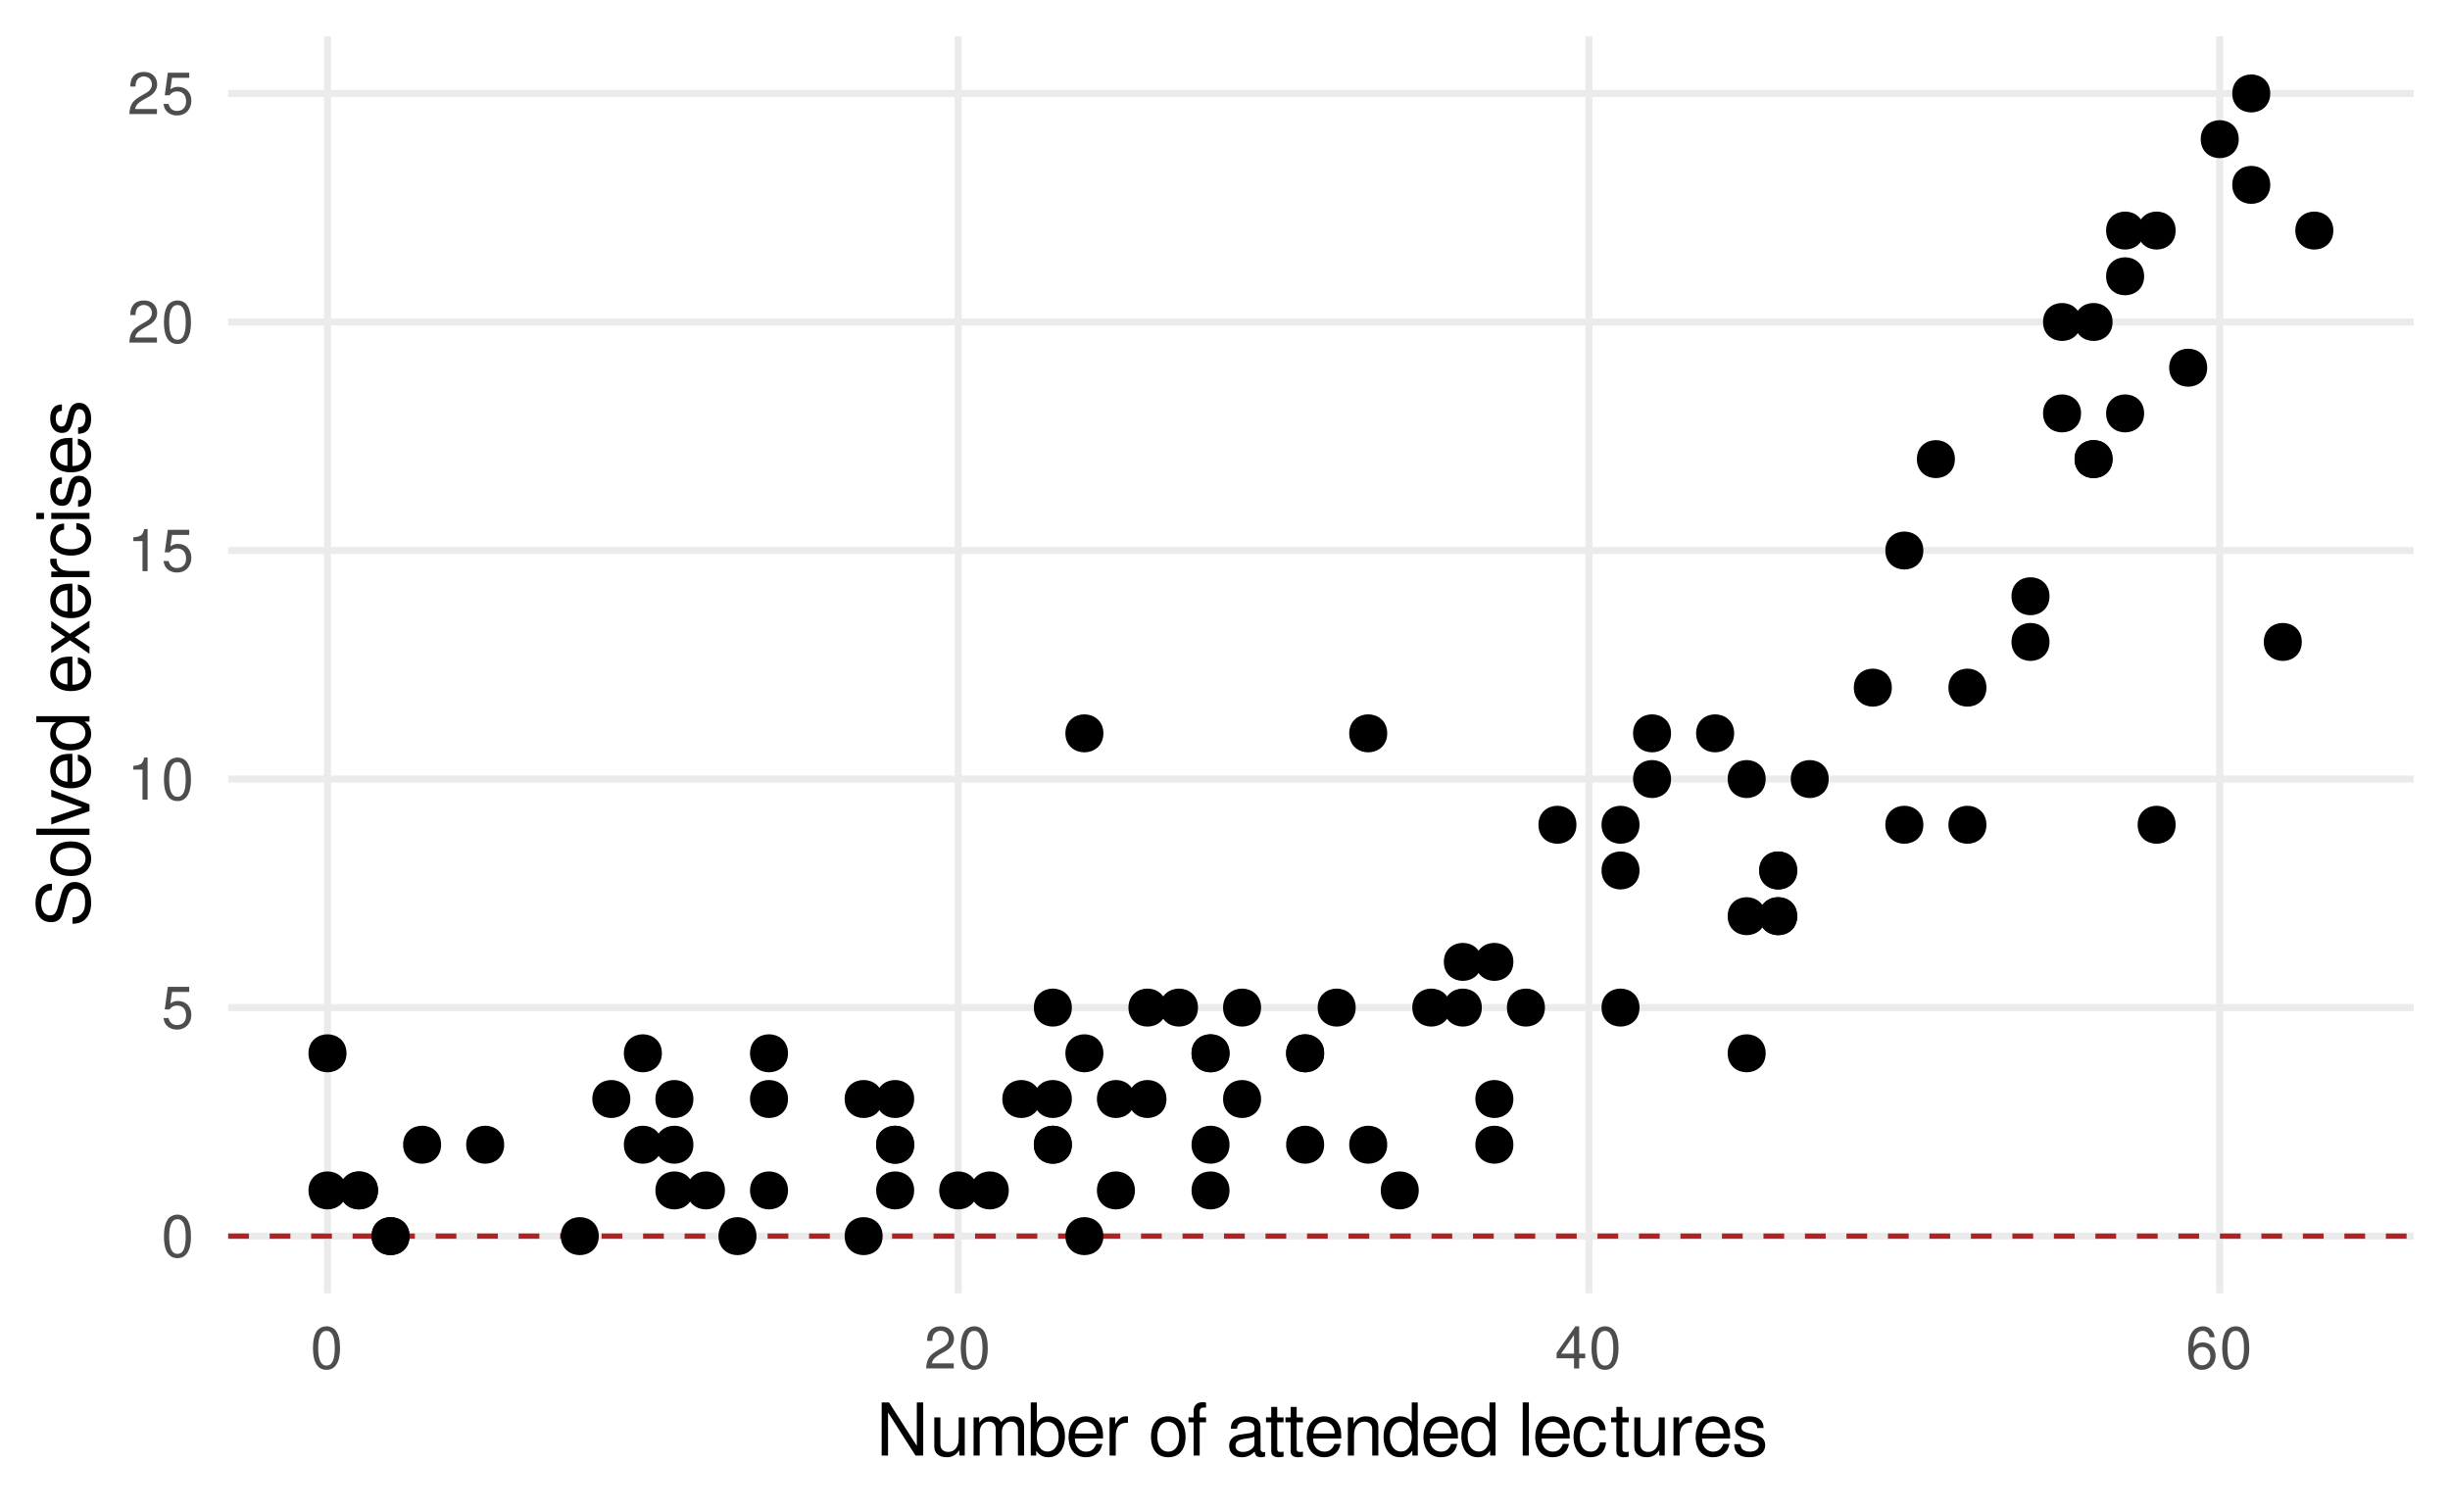 <?xml version="1.0" encoding="UTF-8"?>
<svg xmlns="http://www.w3.org/2000/svg" xmlns:xlink="http://www.w3.org/1999/xlink" width="504pt" height="311pt" viewBox="0 0 504 311" version="1.1">
<defs>
<g>
<symbol overflow="visible" id="glyph0-0">
<path style="stroke:none;" d=""/>
</symbol>
<symbol overflow="visible" id="glyph0-1">
<path style="stroke:none;" d="M 3.297 -8.672 C 2.516 -8.672 1.781 -8.312 1.344 -7.734 C 0.797 -6.953 0.516 -5.812 0.516 -4.203 C 0.516 -1.266 1.469 0.281 3.297 0.281 C 5.094 0.281 6.078 -1.266 6.078 -4.125 C 6.078 -5.812 5.812 -6.938 5.25 -7.734 C 4.812 -8.328 4.109 -8.672 3.297 -8.672 Z M 3.297 -7.734 C 4.438 -7.734 5 -6.578 5 -4.219 C 5 -1.75 4.453 -0.594 3.281 -0.594 C 2.156 -0.594 1.594 -1.797 1.594 -4.188 C 1.594 -6.578 2.156 -7.734 3.297 -7.734 Z M 3.297 -7.734 "/>
</symbol>
<symbol overflow="visible" id="glyph0-2">
<path style="stroke:none;" d="M 5.719 -8.516 L 1.312 -8.516 L 0.688 -3.875 L 1.656 -3.875 C 2.141 -4.469 2.562 -4.672 3.234 -4.672 C 4.375 -4.672 5.078 -3.891 5.078 -2.625 C 5.078 -1.406 4.375 -0.656 3.219 -0.656 C 2.297 -0.656 1.734 -1.125 1.469 -2.094 L 0.422 -2.094 C 0.562 -1.391 0.688 -1.062 0.938 -0.75 C 1.422 -0.094 2.281 0.281 3.234 0.281 C 4.953 0.281 6.156 -0.969 6.156 -2.766 C 6.156 -4.453 5.047 -5.609 3.406 -5.609 C 2.812 -5.609 2.328 -5.453 1.844 -5.094 L 2.172 -7.469 L 5.719 -7.469 Z M 5.719 -8.516 "/>
</symbol>
<symbol overflow="visible" id="glyph0-3">
<path style="stroke:none;" d="M 3.109 -6.188 L 3.109 0 L 4.156 0 L 4.156 -8.672 L 3.469 -8.672 C 3.094 -7.344 2.859 -7.156 1.219 -6.953 L 1.219 -6.188 Z M 3.109 -6.188 "/>
</symbol>
<symbol overflow="visible" id="glyph0-4">
<path style="stroke:none;" d="M 6.078 -1.047 L 1.594 -1.047 C 1.703 -1.766 2.094 -2.219 3.125 -2.859 L 4.328 -3.531 C 5.516 -4.188 6.125 -5.078 6.125 -6.141 C 6.125 -6.859 5.844 -7.531 5.344 -8 C 4.844 -8.453 4.219 -8.672 3.406 -8.672 C 2.328 -8.672 1.531 -8.297 1.062 -7.547 C 0.75 -7.094 0.625 -6.547 0.594 -5.672 L 1.656 -5.672 C 1.688 -6.266 1.766 -6.609 1.906 -6.906 C 2.188 -7.422 2.734 -7.75 3.375 -7.75 C 4.328 -7.75 5.047 -7.062 5.047 -6.125 C 5.047 -5.422 4.656 -4.828 3.906 -4.391 L 2.797 -3.75 C 1.016 -2.719 0.5 -1.906 0.406 -0.016 L 6.078 -0.016 Z M 6.078 -1.047 "/>
</symbol>
<symbol overflow="visible" id="glyph0-5">
<path style="stroke:none;" d="M 3.922 -2.094 L 3.922 0 L 4.984 0 L 4.984 -2.094 L 6.234 -2.094 L 6.234 -3.047 L 4.984 -3.047 L 4.984 -8.672 L 4.203 -8.672 L 0.344 -3.219 L 0.344 -2.094 Z M 3.922 -3.047 L 1.266 -3.047 L 3.922 -6.875 Z M 3.922 -3.047 "/>
</symbol>
<symbol overflow="visible" id="glyph0-6">
<path style="stroke:none;" d="M 5.969 -6.422 C 5.766 -7.844 4.859 -8.672 3.562 -8.672 C 2.625 -8.672 1.781 -8.219 1.281 -7.438 C 0.75 -6.594 0.516 -5.531 0.516 -3.953 C 0.516 -2.5 0.719 -1.578 1.234 -0.797 C 1.688 -0.094 2.438 0.281 3.375 0.281 C 4.984 0.281 6.156 -0.938 6.156 -2.625 C 6.156 -4.219 5.078 -5.359 3.547 -5.359 C 2.719 -5.359 2.047 -5.047 1.594 -4.406 C 1.609 -6.547 2.281 -7.734 3.484 -7.734 C 4.234 -7.734 4.75 -7.266 4.922 -6.422 Z M 3.422 -4.422 C 4.438 -4.422 5.078 -3.703 5.078 -2.547 C 5.078 -1.453 4.359 -0.656 3.391 -0.656 C 2.406 -0.656 1.656 -1.484 1.656 -2.594 C 1.656 -3.672 2.375 -4.422 3.422 -4.422 Z M 3.422 -4.422 "/>
</symbol>
<symbol overflow="visible" id="glyph1-0">
<path style="stroke:none;" d=""/>
</symbol>
<symbol overflow="visible" id="glyph1-1">
<path style="stroke:none;" d="M 9.688 -10.938 L 8.375 -10.938 L 8.375 -2 L 2.656 -10.938 L 1.141 -10.938 L 1.141 0 L 2.453 0 L 2.453 -8.859 L 8.109 0 L 9.688 0 Z M 9.688 -10.938 "/>
</symbol>
<symbol overflow="visible" id="glyph1-2">
<path style="stroke:none;" d="M 7.234 0 L 7.234 -7.859 L 5.984 -7.859 L 5.984 -3.406 C 5.984 -1.797 5.141 -0.75 3.844 -0.75 C 2.844 -0.75 2.219 -1.344 2.219 -2.297 L 2.219 -7.859 L 0.969 -7.859 L 0.969 -1.797 C 0.969 -0.5 1.953 0.344 3.484 0.344 C 4.641 0.344 5.375 -0.062 6.109 -1.094 L 6.109 0 Z M 7.234 0 "/>
</symbol>
<symbol overflow="visible" id="glyph1-3">
<path style="stroke:none;" d="M 1.047 -7.859 L 1.047 0 L 2.312 0 L 2.312 -4.938 C 2.312 -6.078 3.141 -6.984 4.156 -6.984 C 5.078 -6.984 5.609 -6.422 5.609 -5.422 L 5.609 0 L 6.875 0 L 6.875 -4.938 C 6.875 -6.078 7.688 -6.984 8.719 -6.984 C 9.625 -6.984 10.172 -6.406 10.172 -5.422 L 10.172 0 L 11.438 0 L 11.438 -5.891 C 11.438 -7.312 10.625 -8.078 9.156 -8.078 C 8.094 -8.078 7.469 -7.766 6.734 -6.891 C 6.266 -7.719 5.641 -8.078 4.625 -8.078 C 3.562 -8.078 2.859 -7.688 2.203 -6.75 L 2.203 -7.859 Z M 1.047 -7.859 "/>
</symbol>
<symbol overflow="visible" id="glyph1-4">
<path style="stroke:none;" d="M 0.812 -10.938 L 0.812 0 L 1.938 0 L 1.938 -1 C 2.531 -0.094 3.328 0.344 4.422 0.344 C 6.5 0.344 7.844 -1.344 7.844 -3.953 C 7.844 -6.516 6.562 -8.078 4.484 -8.078 C 3.406 -8.078 2.641 -7.688 2.062 -6.797 L 2.062 -10.938 Z M 4.25 -6.922 C 5.641 -6.922 6.547 -5.703 6.547 -3.828 C 6.547 -2.047 5.609 -0.828 4.25 -0.828 C 2.906 -0.828 2.062 -2.031 2.062 -3.875 C 2.062 -5.719 2.906 -6.922 4.25 -6.922 Z M 4.25 -6.922 "/>
</symbol>
<symbol overflow="visible" id="glyph1-5">
<path style="stroke:none;" d="M 7.688 -3.516 C 7.688 -4.703 7.609 -5.438 7.375 -6.016 C 6.875 -7.312 5.672 -8.078 4.203 -8.078 C 2.016 -8.078 0.594 -6.422 0.594 -3.828 C 0.594 -1.234 1.953 0.344 4.172 0.344 C 5.969 0.344 7.219 -0.672 7.531 -2.391 L 6.266 -2.391 C 5.922 -1.344 5.219 -0.812 4.219 -0.812 C 3.422 -0.812 2.75 -1.172 2.328 -1.828 C 2.031 -2.281 1.922 -2.734 1.906 -3.516 Z M 1.938 -4.531 C 2.047 -5.984 2.922 -6.938 4.188 -6.938 C 5.453 -6.938 6.344 -5.938 6.344 -4.531 Z M 1.938 -4.531 "/>
</symbol>
<symbol overflow="visible" id="glyph1-6">
<path style="stroke:none;" d="M 1.031 -7.859 L 1.031 0 L 2.297 0 L 2.297 -4.078 C 2.312 -5.969 3.094 -6.812 4.812 -6.766 L 4.812 -8.047 C 4.609 -8.062 4.484 -8.078 4.328 -8.078 C 3.531 -8.078 2.906 -7.609 2.188 -6.438 L 2.188 -7.859 Z M 1.031 -7.859 "/>
</symbol>
<symbol overflow="visible" id="glyph1-7">
<path style="stroke:none;" d=""/>
</symbol>
<symbol overflow="visible" id="glyph1-8">
<path style="stroke:none;" d="M 4.078 -8.078 C 1.859 -8.078 0.547 -6.516 0.547 -3.875 C 0.547 -1.219 1.859 0.344 4.094 0.344 C 6.312 0.344 7.656 -1.234 7.656 -3.812 C 7.656 -6.547 6.359 -8.078 4.078 -8.078 Z M 4.094 -6.938 C 5.5 -6.938 6.344 -5.781 6.344 -3.828 C 6.344 -1.969 5.469 -0.812 4.094 -0.812 C 2.703 -0.812 1.844 -1.969 1.844 -3.875 C 1.844 -5.781 2.703 -6.938 4.094 -6.938 Z M 4.094 -6.938 "/>
</symbol>
<symbol overflow="visible" id="glyph1-9">
<path style="stroke:none;" d="M 3.875 -7.859 L 2.562 -7.859 L 2.562 -9.094 C 2.562 -9.609 2.844 -9.891 3.438 -9.891 C 3.547 -9.891 3.578 -9.891 3.875 -9.875 L 3.875 -10.906 C 3.578 -10.969 3.422 -10.984 3.172 -10.984 C 2.016 -10.984 1.312 -10.312 1.312 -9.188 L 1.312 -7.859 L 0.266 -7.859 L 0.266 -6.844 L 1.312 -6.844 L 1.312 0 L 2.562 0 L 2.562 -6.844 L 3.875 -6.844 Z M 3.875 -7.859 "/>
</symbol>
<symbol overflow="visible" id="glyph1-10">
<path style="stroke:none;" d="M 8.031 -0.734 C 7.891 -0.703 7.828 -0.703 7.75 -0.703 C 7.312 -0.703 7.078 -0.938 7.078 -1.312 L 7.078 -5.938 C 7.078 -7.328 6.062 -8.078 4.125 -8.078 C 2.969 -8.078 2.062 -7.75 1.516 -7.172 C 1.156 -6.766 1 -6.312 0.969 -5.531 L 2.234 -5.531 C 2.344 -6.5 2.906 -6.938 4.078 -6.938 C 5.219 -6.938 5.828 -6.516 5.828 -5.766 L 5.828 -5.438 C 5.812 -4.891 5.547 -4.688 4.531 -4.562 C 2.766 -4.328 2.484 -4.281 2.016 -4.078 C 1.094 -3.688 0.625 -3 0.625 -1.984 C 0.625 -0.562 1.625 0.344 3.203 0.344 C 4.203 0.344 5 0 5.875 -0.812 C 5.969 0 6.359 0.344 7.172 0.344 C 7.438 0.344 7.609 0.312 8.031 0.203 Z M 5.828 -2.469 C 5.828 -2.062 5.719 -1.797 5.344 -1.453 C 4.828 -0.984 4.219 -0.75 3.484 -0.75 C 2.5 -0.75 1.938 -1.219 1.938 -2.016 C 1.938 -2.828 2.469 -3.25 3.828 -3.453 C 5.156 -3.625 5.422 -3.688 5.828 -3.891 Z M 5.828 -2.469 "/>
</symbol>
<symbol overflow="visible" id="glyph1-11">
<path style="stroke:none;" d="M 3.812 -7.859 L 2.516 -7.859 L 2.516 -10.016 L 1.281 -10.016 L 1.281 -7.859 L 0.203 -7.859 L 0.203 -6.844 L 1.281 -6.844 L 1.281 -0.906 C 1.281 -0.094 1.812 0.344 2.797 0.344 C 3.125 0.344 3.391 0.312 3.812 0.234 L 3.812 -0.812 C 3.625 -0.766 3.469 -0.75 3.203 -0.75 C 2.672 -0.75 2.516 -0.906 2.516 -1.453 L 2.516 -6.844 L 3.812 -6.844 Z M 3.812 -7.859 "/>
</symbol>
<symbol overflow="visible" id="glyph1-12">
<path style="stroke:none;" d="M 1.047 -7.859 L 1.047 0 L 2.312 0 L 2.312 -4.328 C 2.312 -5.938 3.156 -6.984 4.438 -6.984 C 5.438 -6.984 6.062 -6.391 6.062 -5.438 L 6.062 0 L 7.312 0 L 7.312 -5.938 C 7.312 -7.25 6.328 -8.078 4.812 -8.078 C 3.641 -8.078 2.891 -7.641 2.203 -6.547 L 2.203 -7.859 Z M 1.047 -7.859 "/>
</symbol>
<symbol overflow="visible" id="glyph1-13">
<path style="stroke:none;" d="M 7.422 -10.938 L 6.188 -10.938 L 6.188 -6.875 C 5.656 -7.672 4.812 -8.078 3.766 -8.078 C 1.719 -8.078 0.391 -6.453 0.391 -3.938 C 0.391 -1.297 1.688 0.344 3.812 0.344 C 4.891 0.344 5.641 -0.062 6.312 -1.031 L 6.312 0 L 7.422 0 Z M 3.969 -6.922 C 5.328 -6.922 6.188 -5.734 6.188 -3.844 C 6.188 -2.031 5.312 -0.828 3.984 -0.828 C 2.609 -0.828 1.688 -2.047 1.688 -3.875 C 1.688 -5.703 2.609 -6.922 3.969 -6.922 Z M 3.969 -6.922 "/>
</symbol>
<symbol overflow="visible" id="glyph1-14">
<path style="stroke:none;" d="M 2.281 -10.938 L 1.016 -10.938 L 1.016 0 L 2.281 0 Z M 2.281 -10.938 "/>
</symbol>
<symbol overflow="visible" id="glyph1-15">
<path style="stroke:none;" d="M 7.062 -5.219 C 7 -5.984 6.844 -6.484 6.547 -6.922 C 6 -7.656 5.062 -8.078 3.953 -8.078 C 1.828 -8.078 0.469 -6.406 0.469 -3.797 C 0.469 -1.266 1.812 0.344 3.938 0.344 C 5.812 0.344 7 -0.781 7.156 -2.703 L 5.891 -2.703 C 5.688 -1.438 5.047 -0.812 3.969 -0.812 C 2.594 -0.812 1.766 -1.938 1.766 -3.797 C 1.766 -5.766 2.578 -6.938 3.938 -6.938 C 5 -6.938 5.656 -6.312 5.812 -5.219 Z M 7.062 -5.219 "/>
</symbol>
<symbol overflow="visible" id="glyph1-16">
<path style="stroke:none;" d="M 6.562 -5.672 C 6.562 -7.219 5.531 -8.078 3.719 -8.078 C 1.891 -8.078 0.703 -7.141 0.703 -5.688 C 0.703 -4.453 1.328 -3.875 3.188 -3.422 L 4.359 -3.141 C 5.234 -2.922 5.578 -2.609 5.578 -2.062 C 5.578 -1.312 4.844 -0.812 3.75 -0.812 C 3.078 -0.812 2.5 -1 2.188 -1.328 C 2 -1.562 1.906 -1.781 1.828 -2.344 L 0.516 -2.344 C 0.562 -0.531 1.594 0.344 3.641 0.344 C 5.625 0.344 6.891 -0.625 6.891 -2.141 C 6.891 -3.312 6.219 -3.953 4.672 -4.328 L 3.469 -4.625 C 2.438 -4.859 2.016 -5.188 2.016 -5.75 C 2.016 -6.484 2.656 -6.938 3.672 -6.938 C 4.688 -6.938 5.219 -6.5 5.25 -5.672 Z M 6.562 -5.672 "/>
</symbol>
<symbol overflow="visible" id="glyph2-0">
<path style="stroke:none;" d=""/>
</symbol>
<symbol overflow="visible" id="glyph2-1">
<path style="stroke:none;" d="M -7.719 -8.938 C -8.469 -8.938 -8.688 -8.891 -9.188 -8.656 C -10.453 -8.062 -11.109 -6.781 -11.109 -4.938 C -11.109 -2.531 -9.891 -1.047 -7.906 -1.047 C -6.562 -1.047 -5.734 -1.75 -5.359 -3.188 L -4.641 -5.906 C -4.281 -7.312 -3.719 -7.922 -2.859 -7.922 C -2.281 -7.922 -1.688 -7.609 -1.344 -7.141 C -1.031 -6.703 -0.891 -6.016 -0.891 -5.125 C -0.891 -3.938 -1.172 -3.141 -1.797 -2.609 C -2.281 -2.203 -2.812 -2.031 -3.484 -2.047 L -3.484 -0.719 C -2.469 -0.734 -1.812 -0.938 -1.219 -1.359 C -0.188 -2.109 0.344 -3.375 0.344 -5.047 C 0.344 -6.344 0.047 -7.406 -0.5 -8.109 C -1.078 -8.844 -2.062 -9.312 -3 -9.312 C -4.344 -9.312 -5.344 -8.469 -5.75 -6.984 L -6.484 -4.25 C -6.844 -2.922 -7.266 -2.438 -8.094 -2.438 C -9.203 -2.438 -9.938 -3.422 -9.938 -4.891 C -9.938 -6.625 -9.172 -7.609 -7.719 -7.625 Z M -7.719 -8.938 "/>
</symbol>
<symbol overflow="visible" id="glyph2-2">
<path style="stroke:none;" d="M -8.078 -4.078 C -8.078 -1.859 -6.516 -0.547 -3.875 -0.547 C -1.219 -0.547 0.344 -1.859 0.344 -4.094 C 0.344 -6.312 -1.234 -7.656 -3.812 -7.656 C -6.547 -7.656 -8.078 -6.359 -8.078 -4.078 Z M -6.938 -4.094 C -6.938 -5.5 -5.781 -6.344 -3.828 -6.344 C -1.969 -6.344 -0.812 -5.469 -0.812 -4.094 C -0.812 -2.703 -1.969 -1.844 -3.875 -1.844 C -5.781 -1.844 -6.938 -2.703 -6.938 -4.094 Z M -6.938 -4.094 "/>
</symbol>
<symbol overflow="visible" id="glyph2-3">
<path style="stroke:none;" d="M -10.938 -2.281 L -10.938 -1.016 L 0 -1.016 L 0 -2.281 Z M -10.938 -2.281 "/>
</symbol>
<symbol overflow="visible" id="glyph2-4">
<path style="stroke:none;" d="M 0 -4.281 L -7.859 -7.297 L -7.859 -5.875 L -1.484 -3.656 L -7.859 -1.562 L -7.859 -0.156 L 0 -2.906 Z M 0 -4.281 "/>
</symbol>
<symbol overflow="visible" id="glyph2-5">
<path style="stroke:none;" d="M -3.516 -7.688 C -4.703 -7.688 -5.438 -7.609 -6.016 -7.375 C -7.312 -6.875 -8.078 -5.672 -8.078 -4.203 C -8.078 -2.016 -6.422 -0.594 -3.828 -0.594 C -1.234 -0.594 0.344 -1.953 0.344 -4.172 C 0.344 -5.969 -0.672 -7.219 -2.391 -7.531 L -2.391 -6.266 C -1.344 -5.922 -0.812 -5.219 -0.812 -4.219 C -0.812 -3.422 -1.172 -2.75 -1.828 -2.328 C -2.281 -2.031 -2.734 -1.922 -3.516 -1.906 Z M -4.531 -1.938 C -5.984 -2.047 -6.938 -2.922 -6.938 -4.188 C -6.938 -5.453 -5.938 -6.344 -4.531 -6.344 Z M -4.531 -1.938 "/>
</symbol>
<symbol overflow="visible" id="glyph2-6">
<path style="stroke:none;" d="M -10.938 -7.422 L -10.938 -6.188 L -6.875 -6.188 C -7.672 -5.656 -8.078 -4.812 -8.078 -3.766 C -8.078 -1.719 -6.453 -0.391 -3.938 -0.391 C -1.297 -0.391 0.344 -1.688 0.344 -3.812 C 0.344 -4.891 -0.062 -5.641 -1.031 -6.312 L 0 -6.312 L 0 -7.422 Z M -6.922 -3.969 C -6.922 -5.328 -5.734 -6.188 -3.844 -6.188 C -2.031 -6.188 -0.828 -5.312 -0.828 -3.984 C -0.828 -2.609 -2.047 -1.688 -3.875 -1.688 C -5.703 -1.688 -6.922 -2.609 -6.922 -3.969 Z M -6.922 -3.969 "/>
</symbol>
<symbol overflow="visible" id="glyph2-7">
<path style="stroke:none;" d=""/>
</symbol>
<symbol overflow="visible" id="glyph2-8">
<path style="stroke:none;" d="M -4.062 -4.375 L -7.859 -7.016 L -7.859 -5.609 L -5.016 -3.719 L -7.859 -1.828 L -7.859 -0.406 L -4 -3.031 L 0 -0.25 L 0 -1.688 L -3.016 -3.672 L 0 -5.641 L 0 -7.094 Z M -4.062 -4.375 "/>
</symbol>
<symbol overflow="visible" id="glyph2-9">
<path style="stroke:none;" d="M -7.859 -1.031 L 0 -1.031 L 0 -2.297 L -4.078 -2.297 C -5.969 -2.312 -6.812 -3.094 -6.766 -4.812 L -8.047 -4.812 C -8.062 -4.609 -8.078 -4.484 -8.078 -4.328 C -8.078 -3.531 -7.609 -2.906 -6.438 -2.188 L -7.859 -2.188 Z M -7.859 -1.031 "/>
</symbol>
<symbol overflow="visible" id="glyph2-10">
<path style="stroke:none;" d="M -5.219 -7.062 C -5.984 -7 -6.484 -6.844 -6.922 -6.547 C -7.656 -6 -8.078 -5.062 -8.078 -3.953 C -8.078 -1.828 -6.406 -0.469 -3.797 -0.469 C -1.266 -0.469 0.344 -1.812 0.344 -3.938 C 0.344 -5.812 -0.781 -7 -2.703 -7.156 L -2.703 -5.891 C -1.438 -5.688 -0.812 -5.047 -0.812 -3.969 C -0.812 -2.594 -1.938 -1.766 -3.797 -1.766 C -5.766 -1.766 -6.938 -2.578 -6.938 -3.938 C -6.938 -5 -6.312 -5.656 -5.219 -5.812 Z M -5.219 -7.062 "/>
</symbol>
<symbol overflow="visible" id="glyph2-11">
<path style="stroke:none;" d="M -7.859 -2.25 L -7.859 -1 L 0 -1 L 0 -2.25 Z M -10.938 -2.25 L -10.938 -0.984 L -9.359 -0.984 L -9.359 -2.25 Z M -10.938 -2.25 "/>
</symbol>
<symbol overflow="visible" id="glyph2-12">
<path style="stroke:none;" d="M -5.672 -6.562 C -7.219 -6.562 -8.078 -5.531 -8.078 -3.719 C -8.078 -1.891 -7.141 -0.703 -5.688 -0.703 C -4.453 -0.703 -3.875 -1.328 -3.422 -3.188 L -3.141 -4.359 C -2.922 -5.234 -2.609 -5.578 -2.062 -5.578 C -1.312 -5.578 -0.812 -4.844 -0.812 -3.75 C -0.812 -3.078 -1 -2.5 -1.328 -2.188 C -1.562 -2 -1.781 -1.906 -2.344 -1.828 L -2.344 -0.516 C -0.531 -0.562 0.344 -1.594 0.344 -3.641 C 0.344 -5.625 -0.625 -6.891 -2.141 -6.891 C -3.312 -6.891 -3.953 -6.219 -4.328 -4.672 L -4.625 -3.469 C -4.859 -2.438 -5.188 -2.016 -5.75 -2.016 C -6.484 -2.016 -6.938 -2.656 -6.938 -3.672 C -6.938 -4.688 -6.5 -5.219 -5.672 -5.25 Z M -5.672 -6.562 "/>
</symbol>
</g>
<clipPath id="clip1">
  <path d="M 46.934 253 L 496.527 253 L 496.527 256 L 46.934 256 Z M 46.934 253 "/>
</clipPath>
<clipPath id="clip2">
  <path d="M 46.934 206 L 496.527 206 L 496.527 209 L 46.934 209 Z M 46.934 206 "/>
</clipPath>
<clipPath id="clip3">
  <path d="M 46.934 159 L 496.527 159 L 496.527 162 L 46.934 162 Z M 46.934 159 "/>
</clipPath>
<clipPath id="clip4">
  <path d="M 46.934 112 L 496.527 112 L 496.527 114 L 46.934 114 Z M 46.934 112 "/>
</clipPath>
<clipPath id="clip5">
  <path d="M 46.934 65 L 496.527 65 L 496.527 67 L 46.934 67 Z M 46.934 65 "/>
</clipPath>
<clipPath id="clip6">
  <path d="M 46.934 18 L 496.527 18 L 496.527 20 L 46.934 20 Z M 46.934 18 "/>
</clipPath>
<clipPath id="clip7">
  <path d="M 66 7.473 L 69 7.473 L 69 266.066 L 66 266.066 Z M 66 7.473 "/>
</clipPath>
<clipPath id="clip8">
  <path d="M 196 7.473 L 198 7.473 L 198 266.066 L 196 266.066 Z M 196 7.473 "/>
</clipPath>
<clipPath id="clip9">
  <path d="M 326 7.473 L 328 7.473 L 328 266.066 L 326 266.066 Z M 326 7.473 "/>
</clipPath>
<clipPath id="clip10">
  <path d="M 455 7.473 L 458 7.473 L 458 266.066 L 455 266.066 Z M 455 7.473 "/>
</clipPath>
<clipPath id="clip11">
  <path d="M 46.934 253 L 496.527 253 L 496.527 255 L 46.934 255 Z M 46.934 253 "/>
</clipPath>
</defs>
<g id="surface119">
<rect x="0" y="0" width="504" height="311" style="fill:rgb(100%,100%,100%);fill-opacity:1;stroke:none;"/>
<g clip-path="url(#clip1)" clip-rule="nonzero">
<path style="fill:none;stroke-width:1.455;stroke-linecap:butt;stroke-linejoin:round;stroke:rgb(92.157%,92.157%,92.157%);stroke-opacity:1;stroke-miterlimit:10;" d="M 46.934 254.312 L 496.527 254.312 "/>
</g>
<g clip-path="url(#clip2)" clip-rule="nonzero">
<path style="fill:none;stroke-width:1.455;stroke-linecap:butt;stroke-linejoin:round;stroke:rgb(92.157%,92.157%,92.157%);stroke-opacity:1;stroke-miterlimit:10;" d="M 46.934 207.297 L 496.527 207.297 "/>
</g>
<g clip-path="url(#clip3)" clip-rule="nonzero">
<path style="fill:none;stroke-width:1.455;stroke-linecap:butt;stroke-linejoin:round;stroke:rgb(92.157%,92.157%,92.157%);stroke-opacity:1;stroke-miterlimit:10;" d="M 46.934 160.277 L 496.527 160.277 "/>
</g>
<g clip-path="url(#clip4)" clip-rule="nonzero">
<path style="fill:none;stroke-width:1.455;stroke-linecap:butt;stroke-linejoin:round;stroke:rgb(92.157%,92.157%,92.157%);stroke-opacity:1;stroke-miterlimit:10;" d="M 46.934 113.262 L 496.527 113.262 "/>
</g>
<g clip-path="url(#clip5)" clip-rule="nonzero">
<path style="fill:none;stroke-width:1.455;stroke-linecap:butt;stroke-linejoin:round;stroke:rgb(92.157%,92.157%,92.157%);stroke-opacity:1;stroke-miterlimit:10;" d="M 46.934 66.242 L 496.527 66.242 "/>
</g>
<g clip-path="url(#clip6)" clip-rule="nonzero">
<path style="fill:none;stroke-width:1.455;stroke-linecap:butt;stroke-linejoin:round;stroke:rgb(92.157%,92.157%,92.157%);stroke-opacity:1;stroke-miterlimit:10;" d="M 46.934 19.227 L 496.527 19.227 "/>
</g>
<g clip-path="url(#clip7)" clip-rule="nonzero">
<path style="fill:none;stroke-width:1.455;stroke-linecap:butt;stroke-linejoin:round;stroke:rgb(92.157%,92.157%,92.157%);stroke-opacity:1;stroke-miterlimit:10;" d="M 67.367 266.066 L 67.367 7.473 "/>
</g>
<g clip-path="url(#clip8)" clip-rule="nonzero">
<path style="fill:none;stroke-width:1.455;stroke-linecap:butt;stroke-linejoin:round;stroke:rgb(92.157%,92.157%,92.157%);stroke-opacity:1;stroke-miterlimit:10;" d="M 197.121 266.066 L 197.121 7.473 "/>
</g>
<g clip-path="url(#clip9)" clip-rule="nonzero">
<path style="fill:none;stroke-width:1.455;stroke-linecap:butt;stroke-linejoin:round;stroke:rgb(92.157%,92.157%,92.157%);stroke-opacity:1;stroke-miterlimit:10;" d="M 326.875 266.066 L 326.875 7.473 "/>
</g>
<g clip-path="url(#clip10)" clip-rule="nonzero">
<path style="fill:none;stroke-width:1.455;stroke-linecap:butt;stroke-linejoin:round;stroke:rgb(92.157%,92.157%,92.157%);stroke-opacity:1;stroke-miterlimit:10;" d="M 456.629 266.066 L 456.629 7.473 "/>
</g>
<g clip-path="url(#clip11)" clip-rule="nonzero">
<path style="fill:none;stroke-width:1.067;stroke-linecap:butt;stroke-linejoin:round;stroke:rgb(69.804%,13.333%,13.333%);stroke-opacity:1;stroke-dasharray:4.268,4.268;stroke-miterlimit:10;" d="M 46.934 254.312 L 496.527 254.312 "/>
</g>
<path style="fill-rule:nonzero;fill:rgb(0%,0%,0%);fill-opacity:1;stroke-width:0.709;stroke-linecap:round;stroke-linejoin:round;stroke:rgb(0%,0%,0%);stroke-opacity:1;stroke-miterlimit:10;" d="M 187.703 226.102 C 187.703 230.844 180.59 230.844 180.59 226.102 C 180.59 221.363 187.703 221.363 187.703 226.102 "/>
<path style="fill-rule:nonzero;fill:rgb(0%,0%,0%);fill-opacity:1;stroke-width:0.709;stroke-linecap:round;stroke-linejoin:round;stroke:rgb(0%,0%,0%);stroke-opacity:1;stroke-miterlimit:10;" d="M 200.676 244.91 C 200.676 249.648 193.566 249.648 193.566 244.91 C 193.566 240.168 200.676 240.168 200.676 244.91 "/>
<path style="fill-rule:nonzero;fill:rgb(0%,0%,0%);fill-opacity:1;stroke-width:0.709;stroke-linecap:round;stroke-linejoin:round;stroke:rgb(0%,0%,0%);stroke-opacity:1;stroke-miterlimit:10;" d="M 297.992 207.297 C 297.992 212.035 290.883 212.035 290.883 207.297 C 290.883 202.555 297.992 202.555 297.992 207.297 "/>
<path style="fill-rule:nonzero;fill:rgb(0%,0%,0%);fill-opacity:1;stroke-width:0.709;stroke-linecap:round;stroke-linejoin:round;stroke:rgb(0%,0%,0%);stroke-opacity:1;stroke-miterlimit:10;" d="M 122.824 254.312 C 122.824 259.055 115.715 259.055 115.715 254.312 C 115.715 249.574 122.824 249.574 122.824 254.312 "/>
<path style="fill-rule:nonzero;fill:rgb(0%,0%,0%);fill-opacity:1;stroke-width:0.709;stroke-linecap:round;stroke-linejoin:round;stroke:rgb(0%,0%,0%);stroke-opacity:1;stroke-miterlimit:10;" d="M 77.41 244.91 C 77.41 249.648 70.301 249.648 70.301 244.91 C 70.301 240.168 77.41 240.168 77.41 244.91 "/>
<path style="fill-rule:nonzero;fill:rgb(0%,0%,0%);fill-opacity:1;stroke-width:0.709;stroke-linecap:round;stroke-linejoin:round;stroke:rgb(0%,0%,0%);stroke-opacity:1;stroke-miterlimit:10;" d="M 310.969 197.891 C 310.969 202.633 303.855 202.633 303.855 197.891 C 303.855 193.152 310.969 193.152 310.969 197.891 "/>
<path style="fill-rule:nonzero;fill:rgb(0%,0%,0%);fill-opacity:1;stroke-width:0.709;stroke-linecap:round;stroke-linejoin:round;stroke:rgb(0%,0%,0%);stroke-opacity:1;stroke-miterlimit:10;" d="M 343.406 160.277 C 343.406 165.02 336.297 165.02 336.297 160.277 C 336.297 155.539 343.406 155.539 343.406 160.277 "/>
<path style="fill-rule:nonzero;fill:rgb(0%,0%,0%);fill-opacity:1;stroke-width:0.709;stroke-linecap:round;stroke-linejoin:round;stroke:rgb(0%,0%,0%);stroke-opacity:1;stroke-miterlimit:10;" d="M 220.141 235.508 C 220.141 240.246 213.031 240.246 213.031 235.508 C 213.031 230.766 220.141 230.766 220.141 235.508 "/>
<path style="fill-rule:nonzero;fill:rgb(0%,0%,0%);fill-opacity:1;stroke-width:0.709;stroke-linecap:round;stroke-linejoin:round;stroke:rgb(0%,0%,0%);stroke-opacity:1;stroke-miterlimit:10;" d="M 70.926 244.91 C 70.926 249.648 63.812 249.648 63.812 244.91 C 63.812 240.168 70.926 240.168 70.926 244.91 "/>
<path style="fill-rule:nonzero;fill:rgb(0%,0%,0%);fill-opacity:1;stroke-width:0.709;stroke-linecap:round;stroke-linejoin:round;stroke:rgb(0%,0%,0%);stroke-opacity:1;stroke-miterlimit:10;" d="M 246.09 207.297 C 246.09 212.035 238.98 212.035 238.98 207.297 C 238.98 202.555 246.09 202.555 246.09 207.297 "/>
<path style="fill-rule:nonzero;fill:rgb(0%,0%,0%);fill-opacity:1;stroke-width:0.709;stroke-linecap:round;stroke-linejoin:round;stroke:rgb(0%,0%,0%);stroke-opacity:1;stroke-miterlimit:10;" d="M 427.746 66.242 C 427.746 70.984 420.637 70.984 420.637 66.242 C 420.637 61.504 427.746 61.504 427.746 66.242 "/>
<path style="fill-rule:nonzero;fill:rgb(0%,0%,0%);fill-opacity:1;stroke-width:0.709;stroke-linecap:round;stroke-linejoin:round;stroke:rgb(0%,0%,0%);stroke-opacity:1;stroke-miterlimit:10;" d="M 285.016 235.508 C 285.016 240.246 277.906 240.246 277.906 235.508 C 277.906 230.766 285.016 230.766 285.016 235.508 "/>
<path style="fill-rule:nonzero;fill:rgb(0%,0%,0%);fill-opacity:1;stroke-width:0.709;stroke-linecap:round;stroke-linejoin:round;stroke:rgb(0%,0%,0%);stroke-opacity:1;stroke-miterlimit:10;" d="M 77.41 244.91 C 77.41 249.648 70.301 249.648 70.301 244.91 C 70.301 240.168 77.41 240.168 77.41 244.91 "/>
<path style="fill-rule:nonzero;fill:rgb(0%,0%,0%);fill-opacity:1;stroke-width:0.709;stroke-linecap:round;stroke-linejoin:round;stroke:rgb(0%,0%,0%);stroke-opacity:1;stroke-miterlimit:10;" d="M 362.871 160.277 C 362.871 165.02 355.758 165.02 355.758 160.277 C 355.758 155.539 362.871 155.539 362.871 160.277 "/>
<path style="fill-rule:nonzero;fill:rgb(0%,0%,0%);fill-opacity:1;stroke-width:0.709;stroke-linecap:round;stroke-linejoin:round;stroke:rgb(0%,0%,0%);stroke-opacity:1;stroke-miterlimit:10;" d="M 259.066 207.297 C 259.066 212.035 251.957 212.035 251.957 207.297 C 251.957 202.555 259.066 202.555 259.066 207.297 "/>
<path style="fill-rule:nonzero;fill:rgb(0%,0%,0%);fill-opacity:1;stroke-width:0.709;stroke-linecap:round;stroke-linejoin:round;stroke:rgb(0%,0%,0%);stroke-opacity:1;stroke-miterlimit:10;" d="M 129.312 226.102 C 129.312 230.844 122.203 230.844 122.203 226.102 C 122.203 221.363 129.312 221.363 129.312 226.102 "/>
<path style="fill-rule:nonzero;fill:rgb(0%,0%,0%);fill-opacity:1;stroke-width:0.709;stroke-linecap:round;stroke-linejoin:round;stroke:rgb(0%,0%,0%);stroke-opacity:1;stroke-miterlimit:10;" d="M 375.844 160.277 C 375.844 165.02 368.734 165.02 368.734 160.277 C 368.734 155.539 375.844 155.539 375.844 160.277 "/>
<path style="fill-rule:nonzero;fill:rgb(0%,0%,0%);fill-opacity:1;stroke-width:0.709;stroke-linecap:round;stroke-linejoin:round;stroke:rgb(0%,0%,0%);stroke-opacity:1;stroke-miterlimit:10;" d="M 161.75 226.102 C 161.75 230.844 154.641 230.844 154.641 226.102 C 154.641 221.363 161.75 221.363 161.75 226.102 "/>
<path style="fill-rule:nonzero;fill:rgb(0%,0%,0%);fill-opacity:1;stroke-width:0.709;stroke-linecap:round;stroke-linejoin:round;stroke:rgb(0%,0%,0%);stroke-opacity:1;stroke-miterlimit:10;" d="M 466.672 19.227 C 466.672 23.965 459.562 23.965 459.562 19.227 C 459.562 14.484 466.672 14.484 466.672 19.227 "/>
<path style="fill-rule:nonzero;fill:rgb(0%,0%,0%);fill-opacity:1;stroke-width:0.709;stroke-linecap:round;stroke-linejoin:round;stroke:rgb(0%,0%,0%);stroke-opacity:1;stroke-miterlimit:10;" d="M 272.043 235.508 C 272.043 240.246 264.93 240.246 264.93 235.508 C 264.93 230.766 272.043 230.766 272.043 235.508 "/>
<path style="fill-rule:nonzero;fill:rgb(0%,0%,0%);fill-opacity:1;stroke-width:0.709;stroke-linecap:round;stroke-linejoin:round;stroke:rgb(0%,0%,0%);stroke-opacity:1;stroke-miterlimit:10;" d="M 233.117 226.102 C 233.117 230.844 226.004 230.844 226.004 226.102 C 226.004 221.363 233.117 221.363 233.117 226.102 "/>
<path style="fill-rule:nonzero;fill:rgb(0%,0%,0%);fill-opacity:1;stroke-width:0.709;stroke-linecap:round;stroke-linejoin:round;stroke:rgb(0%,0%,0%);stroke-opacity:1;stroke-miterlimit:10;" d="M 427.746 85.051 C 427.746 89.789 420.637 89.789 420.637 85.051 C 420.637 80.309 427.746 80.309 427.746 85.051 "/>
<path style="fill-rule:nonzero;fill:rgb(0%,0%,0%);fill-opacity:1;stroke-width:0.709;stroke-linecap:round;stroke-linejoin:round;stroke:rgb(0%,0%,0%);stroke-opacity:1;stroke-miterlimit:10;" d="M 220.141 226.102 C 220.141 230.844 213.031 230.844 213.031 226.102 C 213.031 221.363 220.141 221.363 220.141 226.102 "/>
<path style="fill-rule:nonzero;fill:rgb(0%,0%,0%);fill-opacity:1;stroke-width:0.709;stroke-linecap:round;stroke-linejoin:round;stroke:rgb(0%,0%,0%);stroke-opacity:1;stroke-miterlimit:10;" d="M 181.215 254.312 C 181.215 259.055 174.105 259.055 174.105 254.312 C 174.105 249.574 181.215 249.574 181.215 254.312 "/>
<path style="fill-rule:nonzero;fill:rgb(0%,0%,0%);fill-opacity:1;stroke-width:0.709;stroke-linecap:round;stroke-linejoin:round;stroke:rgb(0%,0%,0%);stroke-opacity:1;stroke-miterlimit:10;" d="M 388.82 141.473 C 388.82 146.211 381.711 146.211 381.711 141.473 C 381.711 136.73 388.82 136.73 388.82 141.473 "/>
<path style="fill-rule:nonzero;fill:rgb(0%,0%,0%);fill-opacity:1;stroke-width:0.709;stroke-linecap:round;stroke-linejoin:round;stroke:rgb(0%,0%,0%);stroke-opacity:1;stroke-miterlimit:10;" d="M 356.383 150.875 C 356.383 155.613 349.27 155.613 349.27 150.875 C 349.27 146.133 356.383 146.133 356.383 150.875 "/>
<path style="fill-rule:nonzero;fill:rgb(0%,0%,0%);fill-opacity:1;stroke-width:0.709;stroke-linecap:round;stroke-linejoin:round;stroke:rgb(0%,0%,0%);stroke-opacity:1;stroke-miterlimit:10;" d="M 161.75 244.91 C 161.75 249.648 154.641 249.648 154.641 244.91 C 154.641 240.168 161.75 240.168 161.75 244.91 "/>
<path style="fill-rule:nonzero;fill:rgb(0%,0%,0%);fill-opacity:1;stroke-width:0.709;stroke-linecap:round;stroke-linejoin:round;stroke:rgb(0%,0%,0%);stroke-opacity:1;stroke-miterlimit:10;" d="M 103.363 235.508 C 103.363 240.246 96.254 240.246 96.254 235.508 C 96.254 230.766 103.363 230.766 103.363 235.508 "/>
<path style="fill-rule:nonzero;fill:rgb(0%,0%,0%);fill-opacity:1;stroke-width:0.709;stroke-linecap:round;stroke-linejoin:round;stroke:rgb(0%,0%,0%);stroke-opacity:1;stroke-miterlimit:10;" d="M 362.871 188.488 C 362.871 193.23 355.758 193.23 355.758 188.488 C 355.758 183.75 362.871 183.75 362.871 188.488 "/>
<path style="fill-rule:nonzero;fill:rgb(0%,0%,0%);fill-opacity:1;stroke-width:0.709;stroke-linecap:round;stroke-linejoin:round;stroke:rgb(0%,0%,0%);stroke-opacity:1;stroke-miterlimit:10;" d="M 207.164 244.91 C 207.164 249.648 200.055 249.648 200.055 244.91 C 200.055 240.168 207.164 240.168 207.164 244.91 "/>
<path style="fill-rule:nonzero;fill:rgb(0%,0%,0%);fill-opacity:1;stroke-width:0.709;stroke-linecap:round;stroke-linejoin:round;stroke:rgb(0%,0%,0%);stroke-opacity:1;stroke-miterlimit:10;" d="M 453.695 75.648 C 453.695 80.387 446.586 80.387 446.586 75.648 C 446.586 70.906 453.695 70.906 453.695 75.648 "/>
<path style="fill-rule:nonzero;fill:rgb(0%,0%,0%);fill-opacity:1;stroke-width:0.709;stroke-linecap:round;stroke-linejoin:round;stroke:rgb(0%,0%,0%);stroke-opacity:1;stroke-miterlimit:10;" d="M 466.672 38.035 C 466.672 42.773 459.562 42.773 459.562 38.035 C 459.562 33.293 466.672 33.293 466.672 38.035 "/>
<path style="fill-rule:nonzero;fill:rgb(0%,0%,0%);fill-opacity:1;stroke-width:0.709;stroke-linecap:round;stroke-linejoin:round;stroke:rgb(0%,0%,0%);stroke-opacity:1;stroke-miterlimit:10;" d="M 187.703 244.91 C 187.703 249.648 180.59 249.648 180.59 244.91 C 180.59 240.168 187.703 240.168 187.703 244.91 "/>
<path style="fill-rule:nonzero;fill:rgb(0%,0%,0%);fill-opacity:1;stroke-width:0.709;stroke-linecap:round;stroke-linejoin:round;stroke:rgb(0%,0%,0%);stroke-opacity:1;stroke-miterlimit:10;" d="M 148.777 244.91 C 148.777 249.648 141.664 249.648 141.664 244.91 C 141.664 240.168 148.777 240.168 148.777 244.91 "/>
<path style="fill-rule:nonzero;fill:rgb(0%,0%,0%);fill-opacity:1;stroke-width:0.709;stroke-linecap:round;stroke-linejoin:round;stroke:rgb(0%,0%,0%);stroke-opacity:1;stroke-miterlimit:10;" d="M 252.578 244.91 C 252.578 249.648 245.469 249.648 245.469 244.91 C 245.469 240.168 252.578 240.168 252.578 244.91 "/>
<path style="fill-rule:nonzero;fill:rgb(0%,0%,0%);fill-opacity:1;stroke-width:0.709;stroke-linecap:round;stroke-linejoin:round;stroke:rgb(0%,0%,0%);stroke-opacity:1;stroke-miterlimit:10;" d="M 304.48 197.891 C 304.48 202.633 297.371 202.633 297.371 197.891 C 297.371 193.152 304.48 193.152 304.48 197.891 "/>
<path style="fill-rule:nonzero;fill:rgb(0%,0%,0%);fill-opacity:1;stroke-width:0.709;stroke-linecap:round;stroke-linejoin:round;stroke:rgb(0%,0%,0%);stroke-opacity:1;stroke-miterlimit:10;" d="M 395.309 169.684 C 395.309 174.422 388.195 174.422 388.195 169.684 C 388.195 164.941 395.309 164.941 395.309 169.684 "/>
<path style="fill-rule:nonzero;fill:rgb(0%,0%,0%);fill-opacity:1;stroke-width:0.709;stroke-linecap:round;stroke-linejoin:round;stroke:rgb(0%,0%,0%);stroke-opacity:1;stroke-miterlimit:10;" d="M 135.801 235.508 C 135.801 240.246 128.691 240.246 128.691 235.508 C 128.691 230.766 135.801 230.766 135.801 235.508 "/>
<path style="fill-rule:nonzero;fill:rgb(0%,0%,0%);fill-opacity:1;stroke-width:0.709;stroke-linecap:round;stroke-linejoin:round;stroke:rgb(0%,0%,0%);stroke-opacity:1;stroke-miterlimit:10;" d="M 83.898 254.312 C 83.898 259.055 76.789 259.055 76.789 254.312 C 76.789 249.574 83.898 249.574 83.898 254.312 "/>
<path style="fill-rule:nonzero;fill:rgb(0%,0%,0%);fill-opacity:1;stroke-width:0.709;stroke-linecap:round;stroke-linejoin:round;stroke:rgb(0%,0%,0%);stroke-opacity:1;stroke-miterlimit:10;" d="M 142.289 235.508 C 142.289 240.246 135.18 240.246 135.18 235.508 C 135.18 230.766 142.289 230.766 142.289 235.508 "/>
<path style="fill-rule:nonzero;fill:rgb(0%,0%,0%);fill-opacity:1;stroke-width:0.709;stroke-linecap:round;stroke-linejoin:round;stroke:rgb(0%,0%,0%);stroke-opacity:1;stroke-miterlimit:10;" d="M 336.918 207.297 C 336.918 212.035 329.809 212.035 329.809 207.297 C 329.809 202.555 336.918 202.555 336.918 207.297 "/>
<path style="fill-rule:nonzero;fill:rgb(0%,0%,0%);fill-opacity:1;stroke-width:0.709;stroke-linecap:round;stroke-linejoin:round;stroke:rgb(0%,0%,0%);stroke-opacity:1;stroke-miterlimit:10;" d="M 220.141 207.297 C 220.141 212.035 213.031 212.035 213.031 207.297 C 213.031 202.555 220.141 202.555 220.141 207.297 "/>
<path style="fill-rule:nonzero;fill:rgb(0%,0%,0%);fill-opacity:1;stroke-width:0.709;stroke-linecap:round;stroke-linejoin:round;stroke:rgb(0%,0%,0%);stroke-opacity:1;stroke-miterlimit:10;" d="M 447.207 169.684 C 447.207 174.422 440.098 174.422 440.098 169.684 C 440.098 164.941 447.207 164.941 447.207 169.684 "/>
<path style="fill-rule:nonzero;fill:rgb(0%,0%,0%);fill-opacity:1;stroke-width:0.709;stroke-linecap:round;stroke-linejoin:round;stroke:rgb(0%,0%,0%);stroke-opacity:1;stroke-miterlimit:10;" d="M 220.141 235.508 C 220.141 240.246 213.031 240.246 213.031 235.508 C 213.031 230.766 220.141 230.766 220.141 235.508 "/>
<path style="fill-rule:nonzero;fill:rgb(0%,0%,0%);fill-opacity:1;stroke-width:0.709;stroke-linecap:round;stroke-linejoin:round;stroke:rgb(0%,0%,0%);stroke-opacity:1;stroke-miterlimit:10;" d="M 460.184 28.629 C 460.184 33.371 453.074 33.371 453.074 28.629 C 453.074 23.891 460.184 23.891 460.184 28.629 "/>
<path style="fill-rule:nonzero;fill:rgb(0%,0%,0%);fill-opacity:1;stroke-width:0.709;stroke-linecap:round;stroke-linejoin:round;stroke:rgb(0%,0%,0%);stroke-opacity:1;stroke-miterlimit:10;" d="M 310.969 226.102 C 310.969 230.844 303.855 230.844 303.855 226.102 C 303.855 221.363 310.969 221.363 310.969 226.102 "/>
<path style="fill-rule:nonzero;fill:rgb(0%,0%,0%);fill-opacity:1;stroke-width:0.709;stroke-linecap:round;stroke-linejoin:round;stroke:rgb(0%,0%,0%);stroke-opacity:1;stroke-miterlimit:10;" d="M 90.387 235.508 C 90.387 240.246 83.277 240.246 83.277 235.508 C 83.277 230.766 90.387 230.766 90.387 235.508 "/>
<path style="fill-rule:nonzero;fill:rgb(0%,0%,0%);fill-opacity:1;stroke-width:0.709;stroke-linecap:round;stroke-linejoin:round;stroke:rgb(0%,0%,0%);stroke-opacity:1;stroke-miterlimit:10;" d="M 440.723 56.84 C 440.723 61.582 433.609 61.582 433.609 56.84 C 433.609 52.102 440.723 52.102 440.723 56.84 "/>
<path style="fill-rule:nonzero;fill:rgb(0%,0%,0%);fill-opacity:1;stroke-width:0.709;stroke-linecap:round;stroke-linejoin:round;stroke:rgb(0%,0%,0%);stroke-opacity:1;stroke-miterlimit:10;" d="M 155.266 254.312 C 155.266 259.055 148.152 259.055 148.152 254.312 C 148.152 249.574 155.266 249.574 155.266 254.312 "/>
<path style="fill-rule:nonzero;fill:rgb(0%,0%,0%);fill-opacity:1;stroke-width:0.709;stroke-linecap:round;stroke-linejoin:round;stroke:rgb(0%,0%,0%);stroke-opacity:1;stroke-miterlimit:10;" d="M 226.629 150.875 C 226.629 155.613 219.52 155.613 219.52 150.875 C 219.52 146.133 226.629 146.133 226.629 150.875 "/>
<path style="fill-rule:nonzero;fill:rgb(0%,0%,0%);fill-opacity:1;stroke-width:0.709;stroke-linecap:round;stroke-linejoin:round;stroke:rgb(0%,0%,0%);stroke-opacity:1;stroke-miterlimit:10;" d="M 291.504 244.91 C 291.504 249.648 284.395 249.648 284.395 244.91 C 284.395 240.168 291.504 240.168 291.504 244.91 "/>
<path style="fill-rule:nonzero;fill:rgb(0%,0%,0%);fill-opacity:1;stroke-width:0.709;stroke-linecap:round;stroke-linejoin:round;stroke:rgb(0%,0%,0%);stroke-opacity:1;stroke-miterlimit:10;" d="M 401.797 94.453 C 401.797 99.195 394.684 99.195 394.684 94.453 C 394.684 89.715 401.797 89.715 401.797 94.453 "/>
<path style="fill-rule:nonzero;fill:rgb(0%,0%,0%);fill-opacity:1;stroke-width:0.709;stroke-linecap:round;stroke-linejoin:round;stroke:rgb(0%,0%,0%);stroke-opacity:1;stroke-miterlimit:10;" d="M 135.801 216.699 C 135.801 221.438 128.691 221.438 128.691 216.699 C 128.691 211.957 135.801 211.957 135.801 216.699 "/>
<path style="fill-rule:nonzero;fill:rgb(0%,0%,0%);fill-opacity:1;stroke-width:0.709;stroke-linecap:round;stroke-linejoin:round;stroke:rgb(0%,0%,0%);stroke-opacity:1;stroke-miterlimit:10;" d="M 434.234 66.242 C 434.234 70.984 427.121 70.984 427.121 66.242 C 427.121 61.504 434.234 61.504 434.234 66.242 "/>
<path style="fill-rule:nonzero;fill:rgb(0%,0%,0%);fill-opacity:1;stroke-width:0.709;stroke-linecap:round;stroke-linejoin:round;stroke:rgb(0%,0%,0%);stroke-opacity:1;stroke-miterlimit:10;" d="M 336.918 169.684 C 336.918 174.422 329.809 174.422 329.809 169.684 C 329.809 164.941 336.918 164.941 336.918 169.684 "/>
<path style="fill-rule:nonzero;fill:rgb(0%,0%,0%);fill-opacity:1;stroke-width:0.709;stroke-linecap:round;stroke-linejoin:round;stroke:rgb(0%,0%,0%);stroke-opacity:1;stroke-miterlimit:10;" d="M 473.16 132.066 C 473.16 136.809 466.051 136.809 466.051 132.066 C 466.051 127.328 473.16 127.328 473.16 132.066 "/>
<path style="fill-rule:nonzero;fill:rgb(0%,0%,0%);fill-opacity:1;stroke-width:0.709;stroke-linecap:round;stroke-linejoin:round;stroke:rgb(0%,0%,0%);stroke-opacity:1;stroke-miterlimit:10;" d="M 187.703 235.508 C 187.703 240.246 180.59 240.246 180.59 235.508 C 180.59 230.766 187.703 230.766 187.703 235.508 "/>
<path style="fill-rule:nonzero;fill:rgb(0%,0%,0%);fill-opacity:1;stroke-width:0.709;stroke-linecap:round;stroke-linejoin:round;stroke:rgb(0%,0%,0%);stroke-opacity:1;stroke-miterlimit:10;" d="M 421.258 122.664 C 421.258 127.406 414.148 127.406 414.148 122.664 C 414.148 117.926 421.258 117.926 421.258 122.664 "/>
<path style="fill-rule:nonzero;fill:rgb(0%,0%,0%);fill-opacity:1;stroke-width:0.709;stroke-linecap:round;stroke-linejoin:round;stroke:rgb(0%,0%,0%);stroke-opacity:1;stroke-miterlimit:10;" d="M 239.602 226.102 C 239.602 230.844 232.492 230.844 232.492 226.102 C 232.492 221.363 239.602 221.363 239.602 226.102 "/>
<path style="fill-rule:nonzero;fill:rgb(0%,0%,0%);fill-opacity:1;stroke-width:0.709;stroke-linecap:round;stroke-linejoin:round;stroke:rgb(0%,0%,0%);stroke-opacity:1;stroke-miterlimit:10;" d="M 161.75 216.699 C 161.75 221.438 154.641 221.438 154.641 216.699 C 154.641 211.957 161.75 211.957 161.75 216.699 "/>
<path style="fill-rule:nonzero;fill:rgb(0%,0%,0%);fill-opacity:1;stroke-width:0.709;stroke-linecap:round;stroke-linejoin:round;stroke:rgb(0%,0%,0%);stroke-opacity:1;stroke-miterlimit:10;" d="M 434.234 94.453 C 434.234 99.195 427.121 99.195 427.121 94.453 C 427.121 89.715 434.234 89.715 434.234 94.453 "/>
<path style="fill-rule:nonzero;fill:rgb(0%,0%,0%);fill-opacity:1;stroke-width:0.709;stroke-linecap:round;stroke-linejoin:round;stroke:rgb(0%,0%,0%);stroke-opacity:1;stroke-miterlimit:10;" d="M 83.898 254.312 C 83.898 259.055 76.789 259.055 76.789 254.312 C 76.789 249.574 83.898 249.574 83.898 254.312 "/>
<path style="fill-rule:nonzero;fill:rgb(0%,0%,0%);fill-opacity:1;stroke-width:0.709;stroke-linecap:round;stroke-linejoin:round;stroke:rgb(0%,0%,0%);stroke-opacity:1;stroke-miterlimit:10;" d="M 343.406 150.875 C 343.406 155.613 336.297 155.613 336.297 150.875 C 336.297 146.133 343.406 146.133 343.406 150.875 "/>
<path style="fill-rule:nonzero;fill:rgb(0%,0%,0%);fill-opacity:1;stroke-width:0.709;stroke-linecap:round;stroke-linejoin:round;stroke:rgb(0%,0%,0%);stroke-opacity:1;stroke-miterlimit:10;" d="M 447.207 47.438 C 447.207 52.176 440.098 52.176 440.098 47.438 C 440.098 42.695 447.207 42.695 447.207 47.438 "/>
<path style="fill-rule:nonzero;fill:rgb(0%,0%,0%);fill-opacity:1;stroke-width:0.709;stroke-linecap:round;stroke-linejoin:round;stroke:rgb(0%,0%,0%);stroke-opacity:1;stroke-miterlimit:10;" d="M 369.355 188.488 C 369.355 193.23 362.246 193.23 362.246 188.488 C 362.246 183.75 369.355 183.75 369.355 188.488 "/>
<path style="fill-rule:nonzero;fill:rgb(0%,0%,0%);fill-opacity:1;stroke-width:0.709;stroke-linecap:round;stroke-linejoin:round;stroke:rgb(0%,0%,0%);stroke-opacity:1;stroke-miterlimit:10;" d="M 70.926 216.699 C 70.926 221.438 63.812 221.438 63.812 216.699 C 63.812 211.957 70.926 211.957 70.926 216.699 "/>
<path style="fill-rule:nonzero;fill:rgb(0%,0%,0%);fill-opacity:1;stroke-width:0.709;stroke-linecap:round;stroke-linejoin:round;stroke:rgb(0%,0%,0%);stroke-opacity:1;stroke-miterlimit:10;" d="M 278.531 207.297 C 278.531 212.035 271.418 212.035 271.418 207.297 C 271.418 202.555 278.531 202.555 278.531 207.297 "/>
<path style="fill-rule:nonzero;fill:rgb(0%,0%,0%);fill-opacity:1;stroke-width:0.709;stroke-linecap:round;stroke-linejoin:round;stroke:rgb(0%,0%,0%);stroke-opacity:1;stroke-miterlimit:10;" d="M 369.355 188.488 C 369.355 193.23 362.246 193.23 362.246 188.488 C 362.246 183.75 369.355 183.75 369.355 188.488 "/>
<path style="fill-rule:nonzero;fill:rgb(0%,0%,0%);fill-opacity:1;stroke-width:0.709;stroke-linecap:round;stroke-linejoin:round;stroke:rgb(0%,0%,0%);stroke-opacity:1;stroke-miterlimit:10;" d="M 440.723 85.051 C 440.723 89.789 433.609 89.789 433.609 85.051 C 433.609 80.309 440.723 80.309 440.723 85.051 "/>
<path style="fill-rule:nonzero;fill:rgb(0%,0%,0%);fill-opacity:1;stroke-width:0.709;stroke-linecap:round;stroke-linejoin:round;stroke:rgb(0%,0%,0%);stroke-opacity:1;stroke-miterlimit:10;" d="M 252.578 235.508 C 252.578 240.246 245.469 240.246 245.469 235.508 C 245.469 230.766 252.578 230.766 252.578 235.508 "/>
<path style="fill-rule:nonzero;fill:rgb(0%,0%,0%);fill-opacity:1;stroke-width:0.709;stroke-linecap:round;stroke-linejoin:round;stroke:rgb(0%,0%,0%);stroke-opacity:1;stroke-miterlimit:10;" d="M 310.969 235.508 C 310.969 240.246 303.855 240.246 303.855 235.508 C 303.855 230.766 310.969 230.766 310.969 235.508 "/>
<path style="fill-rule:nonzero;fill:rgb(0%,0%,0%);fill-opacity:1;stroke-width:0.709;stroke-linecap:round;stroke-linejoin:round;stroke:rgb(0%,0%,0%);stroke-opacity:1;stroke-miterlimit:10;" d="M 239.602 207.297 C 239.602 212.035 232.492 212.035 232.492 207.297 C 232.492 202.555 239.602 202.555 239.602 207.297 "/>
<path style="fill-rule:nonzero;fill:rgb(0%,0%,0%);fill-opacity:1;stroke-width:0.709;stroke-linecap:round;stroke-linejoin:round;stroke:rgb(0%,0%,0%);stroke-opacity:1;stroke-miterlimit:10;" d="M 142.289 244.91 C 142.289 249.648 135.18 249.648 135.18 244.91 C 135.18 240.168 142.289 240.168 142.289 244.91 "/>
<path style="fill-rule:nonzero;fill:rgb(0%,0%,0%);fill-opacity:1;stroke-width:0.709;stroke-linecap:round;stroke-linejoin:round;stroke:rgb(0%,0%,0%);stroke-opacity:1;stroke-miterlimit:10;" d="M 226.629 254.312 C 226.629 259.055 219.52 259.055 219.52 254.312 C 219.52 249.574 226.629 249.574 226.629 254.312 "/>
<path style="fill-rule:nonzero;fill:rgb(0%,0%,0%);fill-opacity:1;stroke-width:0.709;stroke-linecap:round;stroke-linejoin:round;stroke:rgb(0%,0%,0%);stroke-opacity:1;stroke-miterlimit:10;" d="M 395.309 113.262 C 395.309 118 388.195 118 388.195 113.262 C 388.195 108.52 395.309 108.52 395.309 113.262 "/>
<path style="fill-rule:nonzero;fill:rgb(0%,0%,0%);fill-opacity:1;stroke-width:0.709;stroke-linecap:round;stroke-linejoin:round;stroke:rgb(0%,0%,0%);stroke-opacity:1;stroke-miterlimit:10;" d="M 187.703 235.508 C 187.703 240.246 180.59 240.246 180.59 235.508 C 180.59 230.766 187.703 230.766 187.703 235.508 "/>
<path style="fill-rule:nonzero;fill:rgb(0%,0%,0%);fill-opacity:1;stroke-width:0.709;stroke-linecap:round;stroke-linejoin:round;stroke:rgb(0%,0%,0%);stroke-opacity:1;stroke-miterlimit:10;" d="M 336.918 179.086 C 336.918 183.824 329.809 183.824 329.809 179.086 C 329.809 174.344 336.918 174.344 336.918 179.086 "/>
<path style="fill-rule:nonzero;fill:rgb(0%,0%,0%);fill-opacity:1;stroke-width:0.709;stroke-linecap:round;stroke-linejoin:round;stroke:rgb(0%,0%,0%);stroke-opacity:1;stroke-miterlimit:10;" d="M 272.043 216.699 C 272.043 221.438 264.93 221.438 264.93 216.699 C 264.93 211.957 272.043 211.957 272.043 216.699 "/>
<path style="fill-rule:nonzero;fill:rgb(0%,0%,0%);fill-opacity:1;stroke-width:0.709;stroke-linecap:round;stroke-linejoin:round;stroke:rgb(0%,0%,0%);stroke-opacity:1;stroke-miterlimit:10;" d="M 285.016 150.875 C 285.016 155.613 277.906 155.613 277.906 150.875 C 277.906 146.133 285.016 146.133 285.016 150.875 "/>
<path style="fill-rule:nonzero;fill:rgb(0%,0%,0%);fill-opacity:1;stroke-width:0.709;stroke-linecap:round;stroke-linejoin:round;stroke:rgb(0%,0%,0%);stroke-opacity:1;stroke-miterlimit:10;" d="M 440.723 47.438 C 440.723 52.176 433.609 52.176 433.609 47.438 C 433.609 42.695 440.723 42.695 440.723 47.438 "/>
<path style="fill-rule:nonzero;fill:rgb(0%,0%,0%);fill-opacity:1;stroke-width:0.709;stroke-linecap:round;stroke-linejoin:round;stroke:rgb(0%,0%,0%);stroke-opacity:1;stroke-miterlimit:10;" d="M 434.234 94.453 C 434.234 99.195 427.121 99.195 427.121 94.453 C 427.121 89.715 434.234 89.715 434.234 94.453 "/>
<path style="fill-rule:nonzero;fill:rgb(0%,0%,0%);fill-opacity:1;stroke-width:0.709;stroke-linecap:round;stroke-linejoin:round;stroke:rgb(0%,0%,0%);stroke-opacity:1;stroke-miterlimit:10;" d="M 479.648 47.438 C 479.648 52.176 472.535 52.176 472.535 47.438 C 472.535 42.695 479.648 42.695 479.648 47.438 "/>
<path style="fill-rule:nonzero;fill:rgb(0%,0%,0%);fill-opacity:1;stroke-width:0.709;stroke-linecap:round;stroke-linejoin:round;stroke:rgb(0%,0%,0%);stroke-opacity:1;stroke-miterlimit:10;" d="M 142.289 226.102 C 142.289 230.844 135.18 230.844 135.18 226.102 C 135.18 221.363 142.289 221.363 142.289 226.102 "/>
<path style="fill-rule:nonzero;fill:rgb(0%,0%,0%);fill-opacity:1;stroke-width:0.709;stroke-linecap:round;stroke-linejoin:round;stroke:rgb(0%,0%,0%);stroke-opacity:1;stroke-miterlimit:10;" d="M 252.578 216.699 C 252.578 221.438 245.469 221.438 245.469 216.699 C 245.469 211.957 252.578 211.957 252.578 216.699 "/>
<path style="fill-rule:nonzero;fill:rgb(0%,0%,0%);fill-opacity:1;stroke-width:0.709;stroke-linecap:round;stroke-linejoin:round;stroke:rgb(0%,0%,0%);stroke-opacity:1;stroke-miterlimit:10;" d="M 272.043 216.699 C 272.043 221.438 264.93 221.438 264.93 216.699 C 264.93 211.957 272.043 211.957 272.043 216.699 "/>
<path style="fill-rule:nonzero;fill:rgb(0%,0%,0%);fill-opacity:1;stroke-width:0.709;stroke-linecap:round;stroke-linejoin:round;stroke:rgb(0%,0%,0%);stroke-opacity:1;stroke-miterlimit:10;" d="M 233.117 244.91 C 233.117 249.648 226.004 249.648 226.004 244.91 C 226.004 240.168 233.117 240.168 233.117 244.91 "/>
<path style="fill-rule:nonzero;fill:rgb(0%,0%,0%);fill-opacity:1;stroke-width:0.709;stroke-linecap:round;stroke-linejoin:round;stroke:rgb(0%,0%,0%);stroke-opacity:1;stroke-miterlimit:10;" d="M 317.457 207.297 C 317.457 212.035 310.344 212.035 310.344 207.297 C 310.344 202.555 317.457 202.555 317.457 207.297 "/>
<path style="fill-rule:nonzero;fill:rgb(0%,0%,0%);fill-opacity:1;stroke-width:0.709;stroke-linecap:round;stroke-linejoin:round;stroke:rgb(0%,0%,0%);stroke-opacity:1;stroke-miterlimit:10;" d="M 369.355 179.086 C 369.355 183.824 362.246 183.824 362.246 179.086 C 362.246 174.344 369.355 174.344 369.355 179.086 "/>
<path style="fill-rule:nonzero;fill:rgb(0%,0%,0%);fill-opacity:1;stroke-width:0.709;stroke-linecap:round;stroke-linejoin:round;stroke:rgb(0%,0%,0%);stroke-opacity:1;stroke-miterlimit:10;" d="M 226.629 216.699 C 226.629 221.438 219.52 221.438 219.52 216.699 C 219.52 211.957 226.629 211.957 226.629 216.699 "/>
<path style="fill-rule:nonzero;fill:rgb(0%,0%,0%);fill-opacity:1;stroke-width:0.709;stroke-linecap:round;stroke-linejoin:round;stroke:rgb(0%,0%,0%);stroke-opacity:1;stroke-miterlimit:10;" d="M 369.355 179.086 C 369.355 183.824 362.246 183.824 362.246 179.086 C 362.246 174.344 369.355 174.344 369.355 179.086 "/>
<path style="fill-rule:nonzero;fill:rgb(0%,0%,0%);fill-opacity:1;stroke-width:0.709;stroke-linecap:round;stroke-linejoin:round;stroke:rgb(0%,0%,0%);stroke-opacity:1;stroke-miterlimit:10;" d="M 304.48 207.297 C 304.48 212.035 297.371 212.035 297.371 207.297 C 297.371 202.555 304.48 202.555 304.48 207.297 "/>
<path style="fill-rule:nonzero;fill:rgb(0%,0%,0%);fill-opacity:1;stroke-width:0.709;stroke-linecap:round;stroke-linejoin:round;stroke:rgb(0%,0%,0%);stroke-opacity:1;stroke-miterlimit:10;" d="M 323.941 169.684 C 323.941 174.422 316.832 174.422 316.832 169.684 C 316.832 164.941 323.941 164.941 323.941 169.684 "/>
<path style="fill-rule:nonzero;fill:rgb(0%,0%,0%);fill-opacity:1;stroke-width:0.709;stroke-linecap:round;stroke-linejoin:round;stroke:rgb(0%,0%,0%);stroke-opacity:1;stroke-miterlimit:10;" d="M 181.215 226.102 C 181.215 230.844 174.105 230.844 174.105 226.102 C 174.105 221.363 181.215 221.363 181.215 226.102 "/>
<path style="fill-rule:nonzero;fill:rgb(0%,0%,0%);fill-opacity:1;stroke-width:0.709;stroke-linecap:round;stroke-linejoin:round;stroke:rgb(0%,0%,0%);stroke-opacity:1;stroke-miterlimit:10;" d="M 408.281 169.684 C 408.281 174.422 401.172 174.422 401.172 169.684 C 401.172 164.941 408.281 164.941 408.281 169.684 "/>
<path style="fill-rule:nonzero;fill:rgb(0%,0%,0%);fill-opacity:1;stroke-width:0.709;stroke-linecap:round;stroke-linejoin:round;stroke:rgb(0%,0%,0%);stroke-opacity:1;stroke-miterlimit:10;" d="M 213.652 226.102 C 213.652 230.844 206.543 230.844 206.543 226.102 C 206.543 221.363 213.652 221.363 213.652 226.102 "/>
<path style="fill-rule:nonzero;fill:rgb(0%,0%,0%);fill-opacity:1;stroke-width:0.709;stroke-linecap:round;stroke-linejoin:round;stroke:rgb(0%,0%,0%);stroke-opacity:1;stroke-miterlimit:10;" d="M 259.066 226.102 C 259.066 230.844 251.957 230.844 251.957 226.102 C 251.957 221.363 259.066 221.363 259.066 226.102 "/>
<path style="fill-rule:nonzero;fill:rgb(0%,0%,0%);fill-opacity:1;stroke-width:0.709;stroke-linecap:round;stroke-linejoin:round;stroke:rgb(0%,0%,0%);stroke-opacity:1;stroke-miterlimit:10;" d="M 362.871 216.699 C 362.871 221.438 355.758 221.438 355.758 216.699 C 355.758 211.957 362.871 211.957 362.871 216.699 "/>
<path style="fill-rule:nonzero;fill:rgb(0%,0%,0%);fill-opacity:1;stroke-width:0.709;stroke-linecap:round;stroke-linejoin:round;stroke:rgb(0%,0%,0%);stroke-opacity:1;stroke-miterlimit:10;" d="M 252.578 216.699 C 252.578 221.438 245.469 221.438 245.469 216.699 C 245.469 211.957 252.578 211.957 252.578 216.699 "/>
<path style="fill-rule:nonzero;fill:rgb(0%,0%,0%);fill-opacity:1;stroke-width:0.709;stroke-linecap:round;stroke-linejoin:round;stroke:rgb(0%,0%,0%);stroke-opacity:1;stroke-miterlimit:10;" d="M 408.281 141.473 C 408.281 146.211 401.172 146.211 401.172 141.473 C 401.172 136.73 408.281 136.73 408.281 141.473 "/>
<path style="fill-rule:nonzero;fill:rgb(0%,0%,0%);fill-opacity:1;stroke-width:0.709;stroke-linecap:round;stroke-linejoin:round;stroke:rgb(0%,0%,0%);stroke-opacity:1;stroke-miterlimit:10;" d="M 421.258 132.066 C 421.258 136.809 414.148 136.809 414.148 132.066 C 414.148 127.328 421.258 127.328 421.258 132.066 "/>
<g style="fill:rgb(30.196%,30.196%,30.196%);fill-opacity:1;">
  <use xlink:href="#glyph0-1" x="33.207" y="258.561"/>
</g>
<g style="fill:rgb(30.196%,30.196%,30.196%);fill-opacity:1;">
  <use xlink:href="#glyph0-2" x="33.207" y="211.545"/>
</g>
<g style="fill:rgb(30.196%,30.196%,30.196%);fill-opacity:1;">
  <use xlink:href="#glyph0-3" x="26.207" y="164.525"/>
  <use xlink:href="#glyph0-1" x="33.207" y="164.525"/>
</g>
<g style="fill:rgb(30.196%,30.196%,30.196%);fill-opacity:1;">
  <use xlink:href="#glyph0-3" x="26.207" y="117.51"/>
  <use xlink:href="#glyph0-2" x="33.207" y="117.51"/>
</g>
<g style="fill:rgb(30.196%,30.196%,30.196%);fill-opacity:1;">
  <use xlink:href="#glyph0-4" x="26.207" y="70.49"/>
  <use xlink:href="#glyph0-1" x="33.207" y="70.49"/>
</g>
<g style="fill:rgb(30.196%,30.196%,30.196%);fill-opacity:1;">
  <use xlink:href="#glyph0-4" x="26.207" y="23.475"/>
  <use xlink:href="#glyph0-2" x="33.207" y="23.475"/>
</g>
<g style="fill:rgb(30.196%,30.196%,30.196%);fill-opacity:1;">
  <use xlink:href="#glyph0-1" x="63.867" y="281.541"/>
</g>
<g style="fill:rgb(30.196%,30.196%,30.196%);fill-opacity:1;">
  <use xlink:href="#glyph0-4" x="190.121" y="281.541"/>
  <use xlink:href="#glyph0-1" x="197.121" y="281.541"/>
</g>
<g style="fill:rgb(30.196%,30.196%,30.196%);fill-opacity:1;">
  <use xlink:href="#glyph0-5" x="319.875" y="281.541"/>
  <use xlink:href="#glyph0-1" x="326.875" y="281.541"/>
</g>
<g style="fill:rgb(30.196%,30.196%,30.196%);fill-opacity:1;">
  <use xlink:href="#glyph0-6" x="449.629" y="281.541"/>
  <use xlink:href="#glyph0-1" x="456.629" y="281.541"/>
</g>
<g style="fill:rgb(0%,0%,0%);fill-opacity:1;">
  <use xlink:href="#glyph1-1" x="180.23" y="299.462"/>
  <use xlink:href="#glyph1-2" x="191.23" y="299.462"/>
  <use xlink:href="#glyph1-3" x="199.23" y="299.462"/>
  <use xlink:href="#glyph1-4" x="211.23" y="299.462"/>
  <use xlink:href="#glyph1-5" x="219.23" y="299.462"/>
  <use xlink:href="#glyph1-6" x="227.23" y="299.462"/>
  <use xlink:href="#glyph1-7" x="232.23" y="299.462"/>
  <use xlink:href="#glyph1-8" x="236.23" y="299.462"/>
  <use xlink:href="#glyph1-9" x="244.23" y="299.462"/>
  <use xlink:href="#glyph1-7" x="248.23" y="299.462"/>
  <use xlink:href="#glyph1-10" x="252.23" y="299.462"/>
  <use xlink:href="#glyph1-11" x="260.23" y="299.462"/>
  <use xlink:href="#glyph1-11" x="264.23" y="299.462"/>
  <use xlink:href="#glyph1-5" x="268.23" y="299.462"/>
  <use xlink:href="#glyph1-12" x="276.23" y="299.462"/>
  <use xlink:href="#glyph1-13" x="284.23" y="299.462"/>
  <use xlink:href="#glyph1-5" x="292.23" y="299.462"/>
  <use xlink:href="#glyph1-13" x="300.23" y="299.462"/>
  <use xlink:href="#glyph1-7" x="308.23" y="299.462"/>
  <use xlink:href="#glyph1-14" x="312.23" y="299.462"/>
  <use xlink:href="#glyph1-5" x="315.23" y="299.462"/>
  <use xlink:href="#glyph1-15" x="323.23" y="299.462"/>
  <use xlink:href="#glyph1-11" x="331.23" y="299.462"/>
  <use xlink:href="#glyph1-2" x="335.23" y="299.462"/>
  <use xlink:href="#glyph1-6" x="343.23" y="299.462"/>
  <use xlink:href="#glyph1-5" x="348.23" y="299.462"/>
  <use xlink:href="#glyph1-16" x="356.23" y="299.462"/>
</g>
<g style="fill:rgb(0%,0%,0%);fill-opacity:1;">
  <use xlink:href="#glyph2-1" x="18.407" y="190.77"/>
  <use xlink:href="#glyph2-2" x="18.407" y="180.77"/>
  <use xlink:href="#glyph2-3" x="18.407" y="172.77"/>
  <use xlink:href="#glyph2-4" x="18.407" y="169.77"/>
  <use xlink:href="#glyph2-5" x="18.407" y="162.77"/>
  <use xlink:href="#glyph2-6" x="18.407" y="154.77"/>
  <use xlink:href="#glyph2-7" x="18.407" y="146.77"/>
  <use xlink:href="#glyph2-5" x="18.407" y="142.77"/>
  <use xlink:href="#glyph2-8" x="18.407" y="134.77"/>
  <use xlink:href="#glyph2-5" x="18.407" y="127.77"/>
  <use xlink:href="#glyph2-9" x="18.407" y="119.77"/>
  <use xlink:href="#glyph2-10" x="18.407" y="114.77"/>
  <use xlink:href="#glyph2-11" x="18.407" y="107.77"/>
  <use xlink:href="#glyph2-12" x="18.407" y="104.77"/>
  <use xlink:href="#glyph2-5" x="18.407" y="97.77"/>
  <use xlink:href="#glyph2-12" x="18.407" y="89.77"/>
</g>
</g>
</svg>
